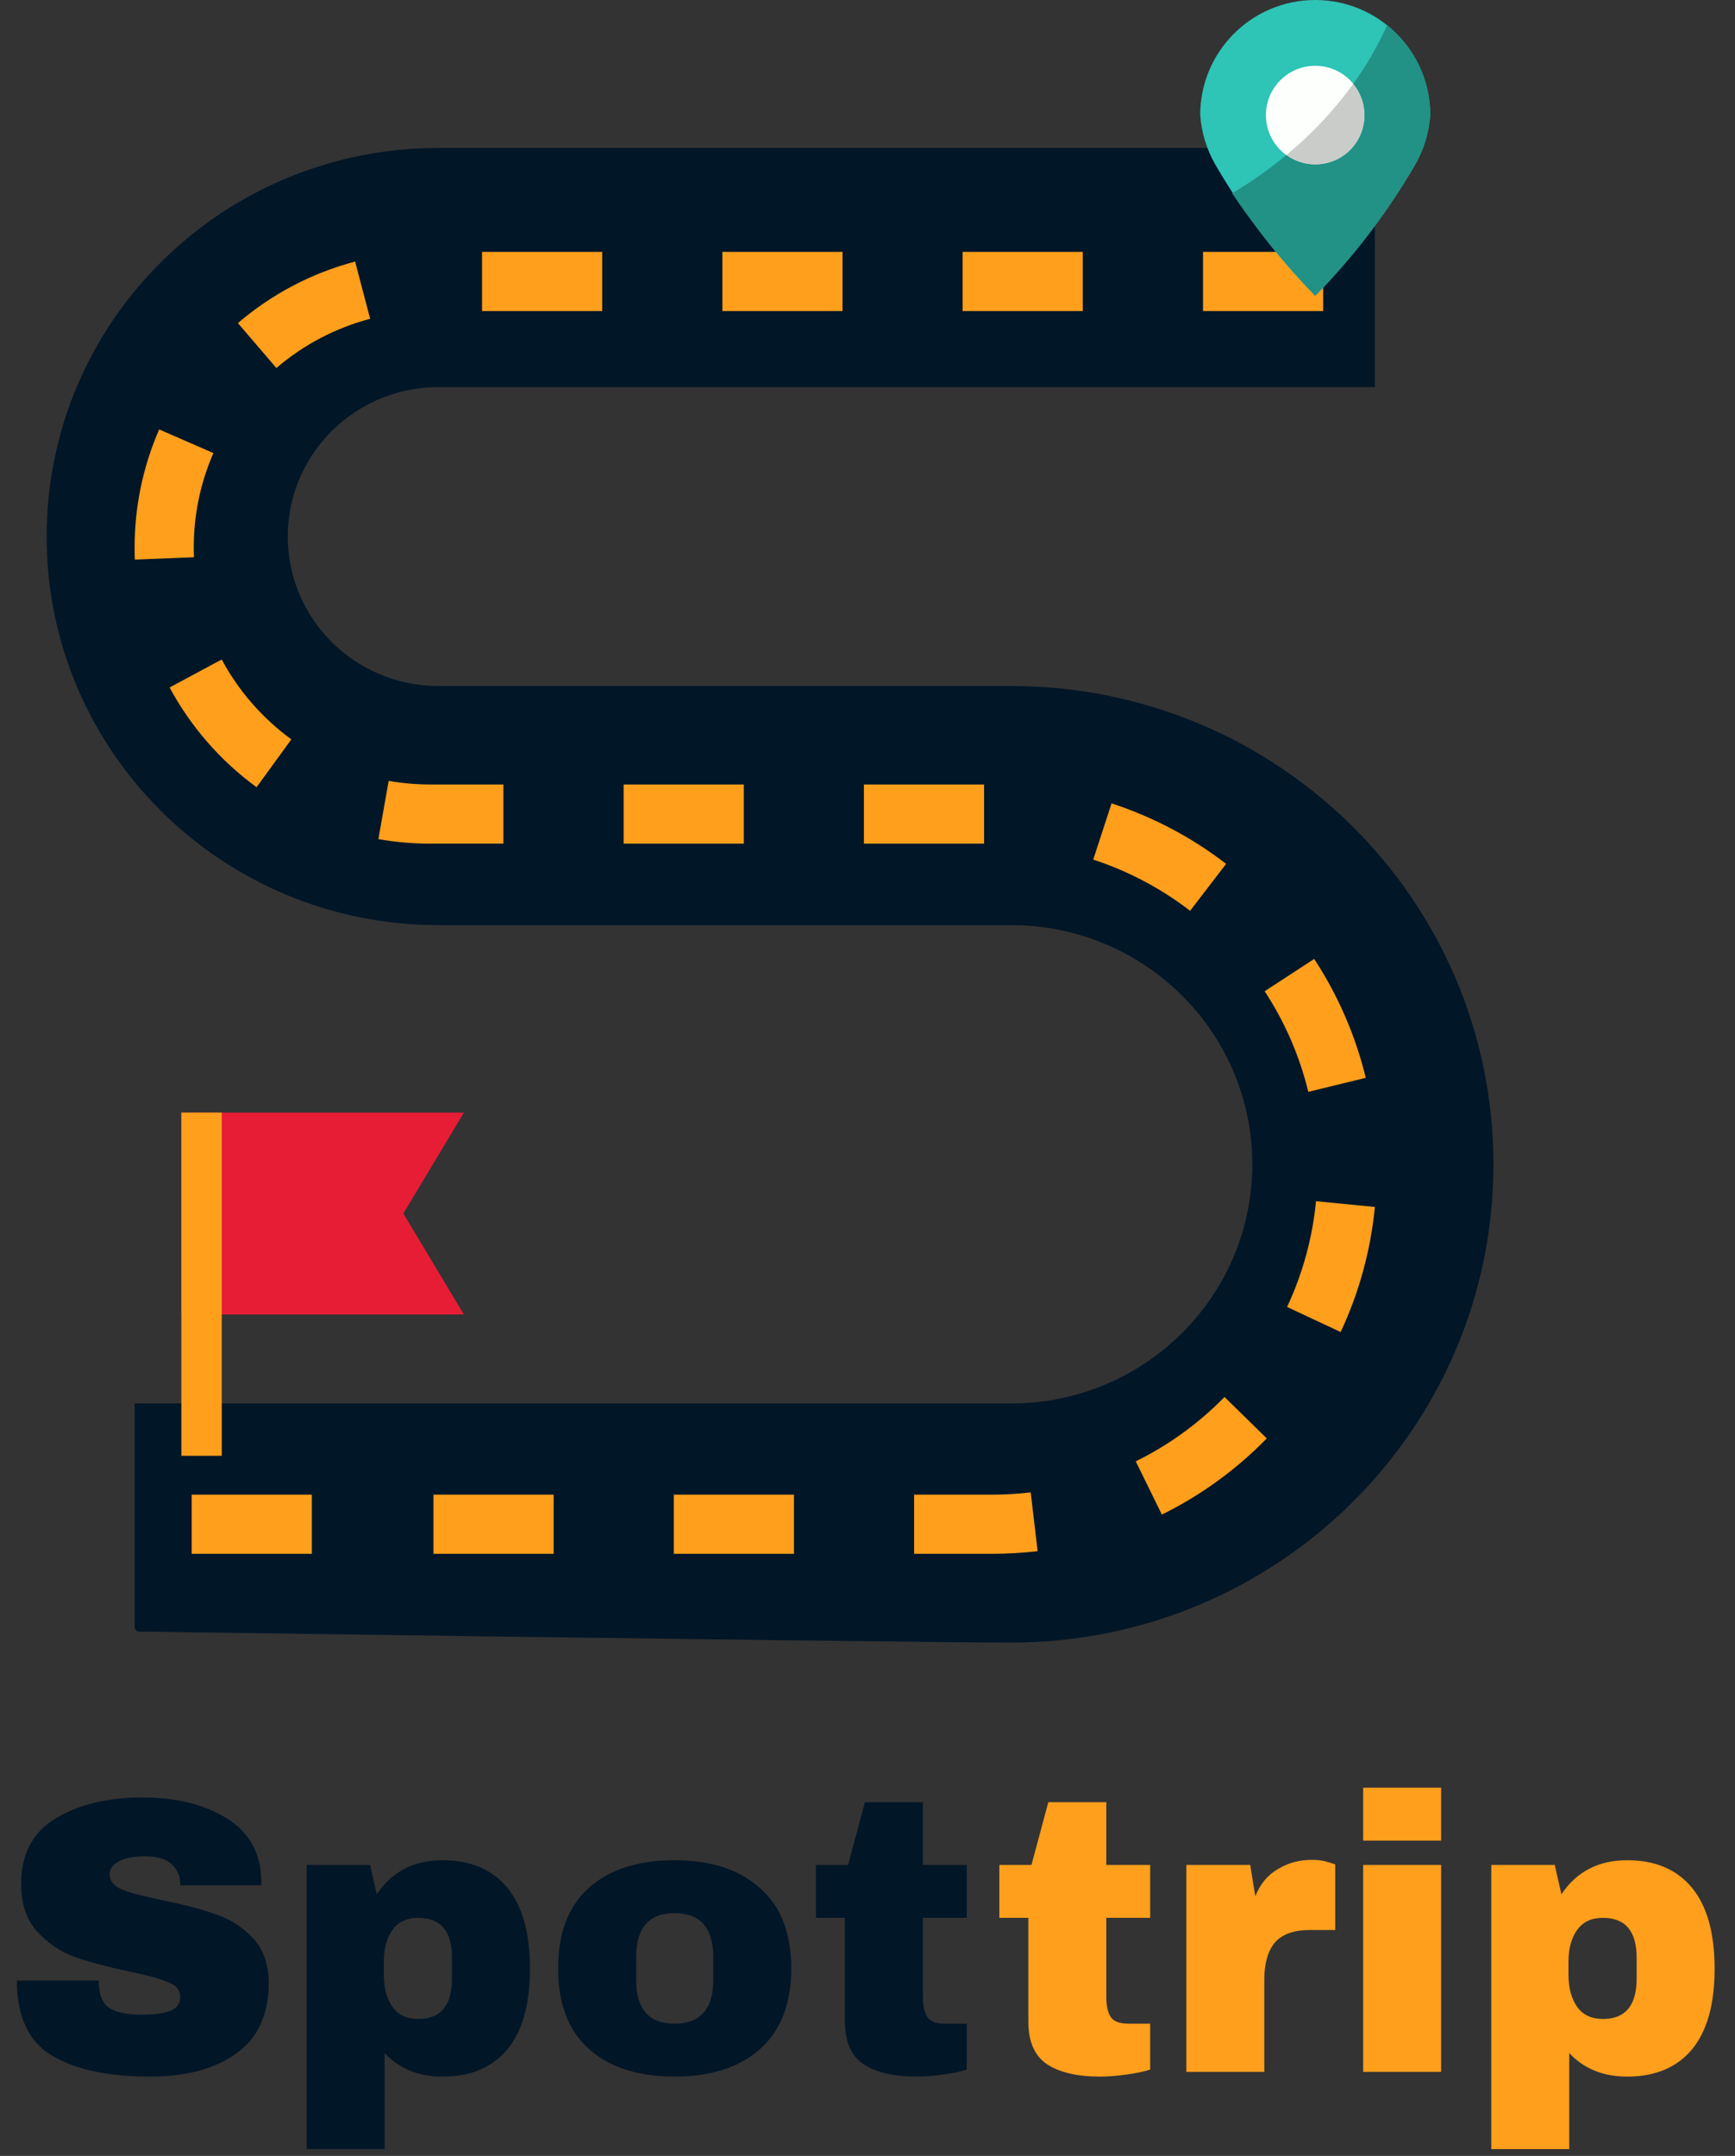 <svg width="186" height="231" viewBox="0 0 186 231" fill="none" xmlns="http://www.w3.org/2000/svg">
<rect x="0" y="0" width="186" height="231" fill="#333333" stroke="none"/>
<path d="M14.432 163.841C14.432 169.433 14.432 172.929 14.432 174.328C14.432 174.597 14.646 174.815 14.912 174.819C71.239 175.608 102.4 176 108.401 176C136.954 176 160.103 153.058 160.103 124.754C160.103 96.449 136.954 73.507 108.401 73.507C102.262 73.507 53.147 73.507 47.005 73.507C38.084 73.507 30.851 66.338 30.851 57.492C30.851 53.335 32.448 49.546 35.068 46.701C38.02 43.491 42.277 41.477 47.005 41.477C51.316 41.477 84.777 41.477 147.393 41.477V31.867C147.393 23.541 147.393 18.333 147.393 16.253C147.393 16.031 147.215 15.852 146.997 15.852C126.995 15.852 53.468 15.852 47.005 15.852C23.805 15.852 5 34.495 5 57.492C5 80.49 23.805 99.128 47.005 99.128C53.147 99.128 102.262 99.128 108.401 99.128C122.679 99.128 134.252 110.601 134.252 124.754C134.252 138.906 122.679 150.379 108.401 150.379C103.447 150.379 72.123 150.379 14.432 150.379V163.841Z" fill="#011627"/>
<path d="M29.63 39.433C32.539 36.94 35.975 35.137 39.681 34.158C39.518 33.543 38.234 28.641 38.072 28.027C33.439 29.247 29.143 31.503 25.505 34.621C26.329 35.584 28.806 38.469 29.63 39.433Z" fill="#FF9F1C"/>
<path d="M77.441 26.988H90.321V33.329H77.441V26.988Z" fill="#FF9F1C"/>
<path d="M66.856 84.057H79.736V90.398H66.856V84.057Z" fill="#FF9F1C"/>
<path d="M53.968 90.398V84.057C49.268 84.057 46.656 84.057 46.137 84.057C44.639 84.057 43.145 83.926 41.666 83.668C41.559 84.291 40.676 89.284 40.565 89.91C42.404 90.235 44.266 90.398 46.137 90.398C47.179 90.398 49.791 90.398 53.968 90.398Z" fill="#FF9F1C"/>
<path d="M92.615 84.057H105.499V90.398H92.615V84.057Z" fill="#FF9F1C"/>
<path d="M31.235 79.222C28.136 76.963 25.584 74.038 23.769 70.662C23.21 70.963 18.74 73.36 18.181 73.662C20.452 77.874 23.638 81.528 27.506 84.35C28.251 83.324 30.859 79.737 31.235 79.222Z" fill="#FF9F1C"/>
<path d="M17.064 46.011C15.32 50.01 14.42 54.33 14.432 58.693C14.432 59.121 14.432 59.545 14.456 59.961C15.09 59.938 20.163 59.727 20.797 59.704C20.773 59.371 20.773 59.034 20.773 58.693C20.761 55.202 21.479 51.75 22.878 48.548C21.712 48.04 18.229 46.519 17.064 46.011Z" fill="#FF9F1C"/>
<path d="M51.677 26.988H64.557V33.329H51.677V26.988Z" fill="#FF9F1C"/>
<path d="M97.997 160.148V166.489C103.022 166.489 105.816 166.489 106.375 166.489C108 166.489 109.621 166.394 111.238 166.203C111.163 165.573 110.568 160.536 110.497 159.906C109.126 160.068 107.75 160.148 106.375 160.148C105.258 160.148 102.464 160.148 97.997 160.148Z" fill="#FF9F1C"/>
<path d="M72.233 160.148H85.117V166.489H72.233V160.148Z" fill="#FF9F1C"/>
<path d="M46.469 160.148H59.353V166.489H46.469V160.148Z" fill="#FF9F1C"/>
<path d="M135.579 106.21C137.743 109.508 139.324 113.154 140.256 116.99C140.874 116.839 145.8 115.638 146.418 115.488C145.313 110.958 143.446 106.646 140.886 102.747C139.828 103.44 136.641 105.517 135.579 106.21Z" fill="#FF9F1C"/>
<path d="M124.558 162.288C128.743 160.223 132.544 157.465 135.805 154.124C135.353 153.68 131.727 150.129 131.275 149.685C128.517 152.507 125.299 154.837 121.76 156.581C122.319 157.722 124.281 161.717 124.558 162.288Z" fill="#FF9F1C"/>
<path d="M131.446 92.561C127.752 89.716 123.595 87.524 119.164 86.082C118.966 86.684 117.393 91.503 117.198 92.106C120.948 93.33 124.459 95.185 127.586 97.591C128.355 96.584 130.673 93.568 131.446 92.561Z" fill="#FF9F1C"/>
<path d="M143.723 142.726C145.705 138.501 146.945 133.968 147.393 129.323C146.763 129.26 141.714 128.772 141.084 128.709C140.704 132.636 139.653 136.468 137.981 140.039C139.13 140.574 142.574 142.191 143.723 142.726Z" fill="#FF9F1C"/>
<path d="M103.201 26.988H116.081V33.329H103.201V26.988Z" fill="#FF9F1C"/>
<path d="M128.969 26.988H141.849V33.329H128.969V26.988Z" fill="#FF9F1C"/>
<path d="M20.551 160.148H33.431V166.489H20.551V160.148Z" fill="#FF9F1C"/>
<path d="M151.725 17.616C148.749 22.74 145.142 27.472 140.997 31.705C136.851 27.472 133.249 22.74 130.273 17.616C129.349 15.995 128.802 14.192 128.668 12.329C128.668 5.521 134.188 0 140.997 0C147.809 0 153.326 5.521 153.326 12.329C153.195 14.192 152.648 15.995 151.725 17.616Z" fill="#2EC4B6"/>
<path d="M140.997 7.05C138.08 7.05 135.714 9.416 135.714 12.337C135.714 15.254 138.08 17.62 140.997 17.62C143.917 17.62 146.283 15.254 146.283 12.337C146.283 9.416 143.917 7.05 140.997 7.05Z" fill="#FDFFFC"/>
<path d="M145.067 8.992C146.918 11.235 146.601 14.556 144.357 16.407C142.507 17.933 139.855 18.016 137.913 16.609C136.079 18.127 134.129 19.498 132.084 20.715C134.731 24.627 137.715 28.304 140.997 31.704C145.142 27.472 148.749 22.74 151.725 17.616C152.648 15.995 153.195 14.192 153.326 12.329C153.334 8.588 151.63 5.045 148.705 2.711C147.706 4.922 146.49 7.027 145.067 8.992Z" fill="#229186"/>
<path d="M145.269 15.456C146.688 13.51 146.605 10.847 145.067 8.992C143.018 11.826 140.612 14.386 137.914 16.609C140.264 18.321 143.557 17.806 145.269 15.456Z" fill="#CACCC9"/>
<path d="M49.731 140.844H19.445V119.213H49.731L43.24 130.028L49.731 140.844Z" fill="#E71D36"/>
<path d="M19.445 119.213H23.773V155.986H19.445V119.213Z" fill="#FF9F1C"/>
<path d="M15.246 192.6C18.942 192.6 21.98 193.356 24.36 194.868C26.74 196.352 27.958 198.564 28.014 201.504V202.008H19.32V201.84C19.32 201 19.012 200.3 18.396 199.74C17.78 199.18 16.842 198.9 15.582 198.9C14.35 198.9 13.398 199.082 12.726 199.446C12.082 199.81 11.76 200.258 11.76 200.79C11.76 201.546 12.208 202.106 13.104 202.47C14 202.834 15.442 203.212 17.43 203.604C19.754 204.08 21.658 204.584 23.142 205.116C24.654 205.62 25.97 206.46 27.09 207.636C28.21 208.812 28.784 210.408 28.812 212.424C28.812 215.84 27.65 218.374 25.326 220.026C23.03 221.678 19.95 222.504 16.086 222.504C11.578 222.504 8.064 221.748 5.544 220.236C3.052 218.724 1.806 216.05 1.806 212.214H10.584C10.584 213.67 10.962 214.65 11.718 215.154C12.474 215.63 13.65 215.868 15.246 215.868C16.422 215.868 17.388 215.742 18.144 215.49C18.928 215.238 19.32 214.72 19.32 213.936C19.32 213.236 18.886 212.718 18.018 212.382C17.178 212.018 15.792 211.64 13.86 211.248C11.508 210.744 9.562 210.226 8.022 209.694C6.482 209.134 5.138 208.224 3.99 206.964C2.842 205.704 2.268 203.996 2.268 201.84C2.268 198.676 3.486 196.352 5.922 194.868C8.386 193.356 11.494 192.6 15.246 192.6ZM47.447 199.32C50.443 199.32 52.752 200.3 54.377 202.26C56.001 204.22 56.812 207.118 56.812 210.954C56.812 214.762 56.001 217.646 54.377 219.606C52.752 221.538 50.443 222.504 47.447 222.504C44.87 222.504 42.798 221.664 41.23 219.984V230.274H32.873V199.824H39.676L40.391 202.974C42.014 200.538 44.367 199.32 47.447 199.32ZM44.843 205.494C43.611 205.494 42.687 205.928 42.071 206.796C41.455 207.664 41.147 208.798 41.147 210.198V211.584C41.147 212.984 41.455 214.132 42.071 215.028C42.687 215.896 43.611 216.33 44.843 216.33C47.251 216.33 48.455 214.888 48.455 212.004V209.778C48.455 206.922 47.251 205.494 44.843 205.494ZM72.31 199.32C76.202 199.32 79.254 200.314 81.466 202.302C83.706 204.262 84.826 207.132 84.826 210.912C84.826 214.692 83.706 217.576 81.466 219.564C79.254 221.524 76.202 222.504 72.31 222.504C68.418 222.504 65.366 221.524 63.154 219.564C60.942 217.604 59.836 214.72 59.836 210.912C59.836 207.104 60.942 204.22 63.154 202.26C65.366 200.3 68.418 199.32 72.31 199.32ZM72.31 204.99C69.566 204.99 68.194 206.572 68.194 209.736V212.13C68.194 215.266 69.566 216.834 72.31 216.834C75.082 216.834 76.468 215.266 76.468 212.13V209.736C76.468 206.572 75.082 204.99 72.31 204.99ZM103.642 199.824V205.494H98.938V213.936C98.938 214.944 99.106 215.686 99.442 216.162C99.778 216.61 100.394 216.834 101.29 216.834H103.642V221.748C102.97 221.972 102.102 222.154 101.038 222.294C99.974 222.434 99.05 222.504 98.266 222.504C95.802 222.504 93.898 222.056 92.554 221.16C91.238 220.264 90.58 218.738 90.58 216.582V205.494H87.472V199.824H90.916L92.722 193.104H98.938V199.824H103.642Z" fill="#011627"/>
<path d="M123.304 199.824V205.494H118.6V213.936C118.6 214.944 118.768 215.686 119.104 216.162C119.44 216.61 120.056 216.834 120.952 216.834H123.304V221.748C122.632 221.972 121.764 222.154 120.7 222.294C119.636 222.434 118.712 222.504 117.928 222.504C115.464 222.504 113.56 222.056 112.216 221.16C110.9 220.264 110.242 218.738 110.242 216.582V205.494H107.134V199.824H110.578L112.384 193.104H118.6V199.824H123.304ZM140.664 199.278C141.308 199.278 141.882 199.362 142.386 199.53C142.89 199.67 143.142 199.754 143.142 199.782V206.796H140.454C138.718 206.796 137.458 207.244 136.674 208.14C135.918 209.036 135.54 210.366 135.54 212.13V222H127.182V199.824H134.028L134.574 203.184C135.078 201.896 135.876 200.93 136.968 200.286C138.06 199.614 139.292 199.278 140.664 199.278ZM146.138 197.22V191.55H154.496V197.22H146.138ZM146.138 222V199.824H154.496V222H146.138ZM174.447 199.32C177.443 199.32 179.753 200.3 181.377 202.26C183.001 204.22 183.813 207.118 183.813 210.954C183.813 214.762 183.001 217.646 181.377 219.606C179.753 221.538 177.443 222.504 174.447 222.504C171.871 222.504 169.799 221.664 168.231 219.984V230.274H159.873V199.824H166.677L167.391 202.974C169.015 200.538 171.367 199.32 174.447 199.32ZM171.843 205.494C170.611 205.494 169.687 205.928 169.071 206.796C168.455 207.664 168.147 208.798 168.147 210.198V211.584C168.147 212.984 168.455 214.132 169.071 215.028C169.687 215.896 170.611 216.33 171.843 216.33C174.251 216.33 175.455 214.888 175.455 212.004V209.778C175.455 206.922 174.251 205.494 171.843 205.494Z" fill="#FF9F1C"/>
</svg>
